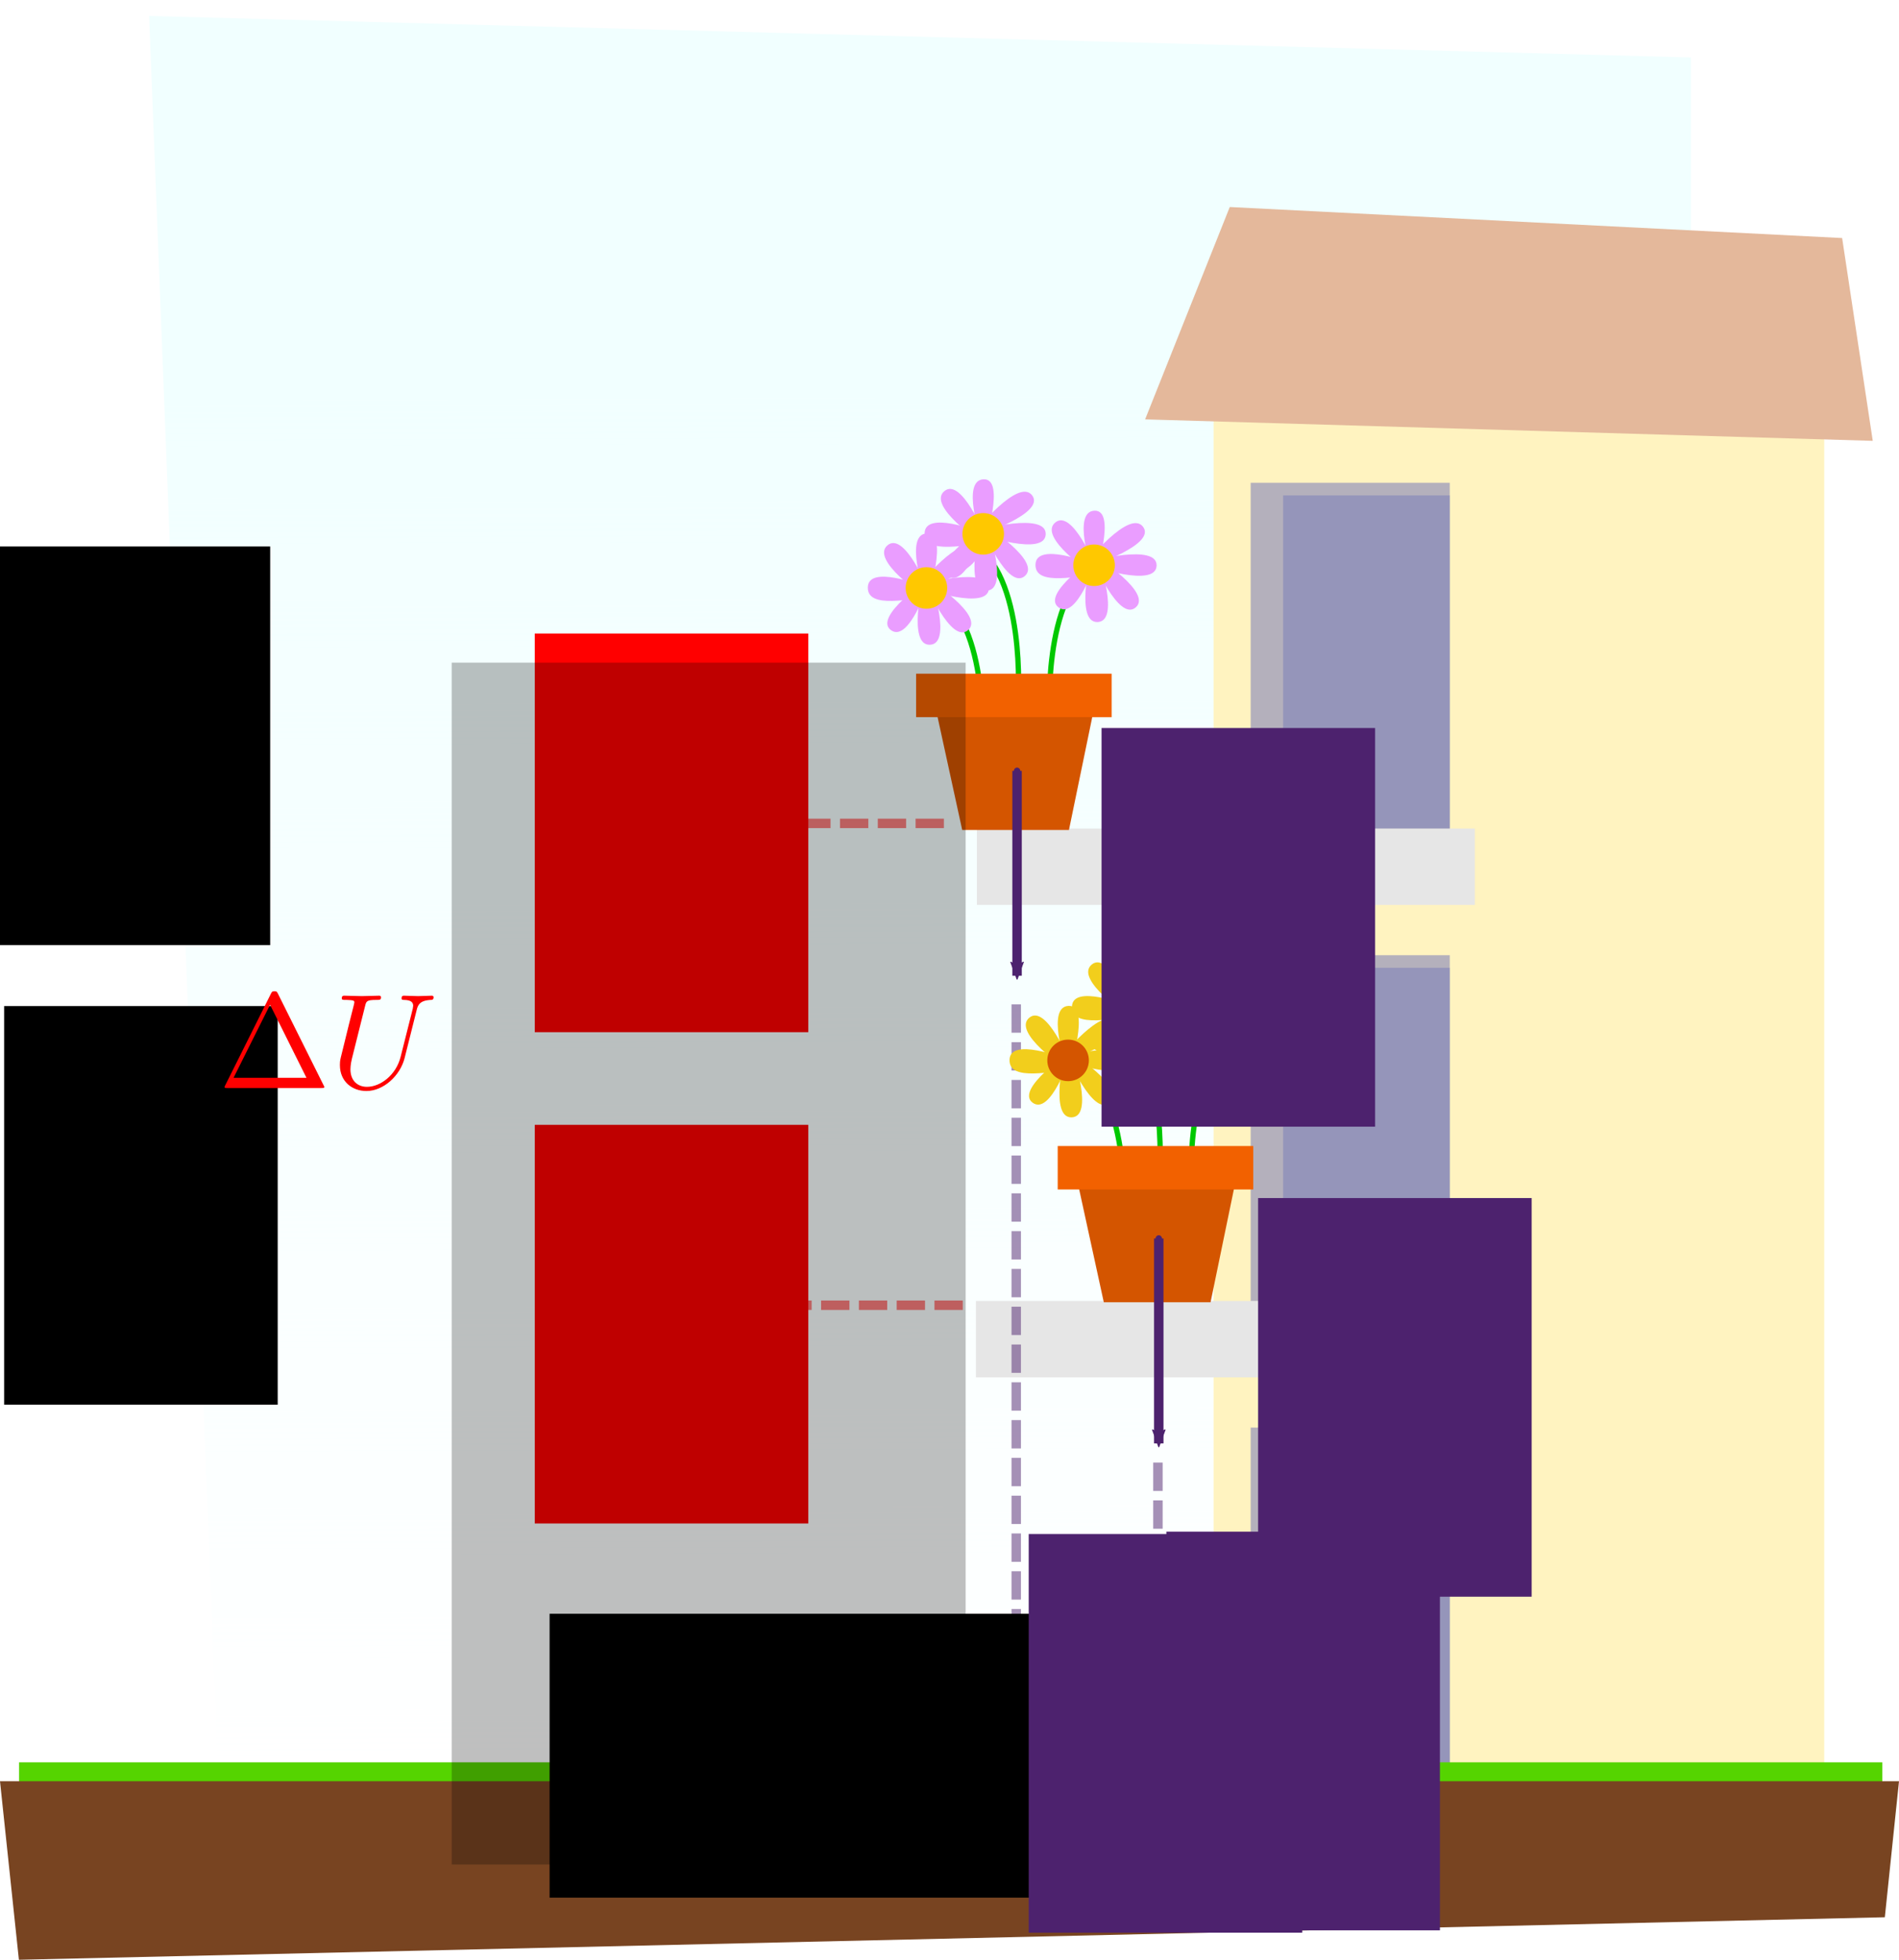 <?xml version="1.0" encoding="UTF-8" standalone="no"?>
<!-- Created with Inkscape (http://www.inkscape.org/) -->

<svg
   xmlns:dc="http://purl.org/dc/elements/1.1/"
   xmlns:cc="http://creativecommons.org/ns#"
   xmlns:rdf="http://www.w3.org/1999/02/22-rdf-syntax-ns#"
   xmlns:svg="http://www.w3.org/2000/svg"
   xmlns="http://www.w3.org/2000/svg"
   xmlns:xlink="http://www.w3.org/1999/xlink"
   xmlns:sodipodi="http://sodipodi.sourceforge.net/DTD/sodipodi-0.dtd"
   xmlns:inkscape="http://www.inkscape.org/namespaces/inkscape"
   inkscape:export-ydpi="114.61526"
   inkscape:export-xdpi="114.61526"
   inkscape:export-filename="/home/nicola/Documents/repos/diario-in-codice-website/assets/images/appendice_A/condominio_04.png"
   sodipodi:docname="condominio.svg"
   inkscape:version="0.48.5 r10040"
   version="1.1"
   id="svg6173"
   height="829.712"
   width="804.081">
  <sodipodi:namedview
     id="base"
     pagecolor="#ffffff"
     bordercolor="#666666"
     borderopacity="1.0"
     inkscape:pageopacity="0.0"
     inkscape:pageshadow="2"
     inkscape:zoom="0.49497475"
     inkscape:cx="433.67791"
     inkscape:cy="325.33452"
     inkscape:document-units="px"
     inkscape:current-layer="layer16"
     showgrid="false"
     inkscape:window-width="1440"
     inkscape:window-height="834"
     inkscape:window-x="0"
     inkscape:window-y="27"
     inkscape:window-maximized="1"
     fit-margin-top="0"
     fit-margin-left="0"
     fit-margin-right="0"
     fit-margin-bottom="0"
     showguides="true"
     inkscape:guide-bbox="true" />
  <defs
     id="defs6175">
    <marker
       inkscape:stockid="DotS"
       orient="auto"
       refY="0"
       refX="0"
       id="DotS"
       style="overflow:visible">
      <path
         inkscape:connector-curvature="0"
         id="path4420"
         d="m -2.5,-1 c 0,2.76 -2.24,5 -5,5 -2.76,0 -5,-2.24 -5,-5 0,-2.76 2.24,-5 5,-5 2.76,0 5,2.24 5,5 z"
         style="fill-rule:evenodd;stroke:#000000;stroke-width:1pt"
         transform="matrix(0.2,0,0,0.2,1.48,0.2)" />
    </marker>
    <marker
       inkscape:stockid="DotM"
       orient="auto"
       refY="0"
       refX="0"
       id="DotM"
       style="overflow:visible">
      <path
         inkscape:connector-curvature="0"
         id="path4417"
         d="m -2.5,-1 c 0,2.76 -2.24,5 -5,5 -2.76,0 -5,-2.24 -5,-5 0,-2.76 2.24,-5 5,-5 2.76,0 5,2.24 5,5 z"
         style="fill-rule:evenodd;stroke:#000000;stroke-width:1pt"
         transform="matrix(0.4,0,0,0.4,2.96,0.4)" />
    </marker>
    <marker
       inkscape:stockid="Arrow2Mend"
       orient="auto"
       refY="0"
       refX="0"
       id="Arrow2Mend"
       style="overflow:visible">
      <path
         inkscape:connector-curvature="0"
         id="path4380"
         style="fill-rule:evenodd;stroke-width:0.625;stroke-linejoin:round"
         d="M 8.719,4.034 -2.207,0.016 8.719,-4.002 c -1.745,2.372 -1.735,5.617 -6e-7,8.035 z"
         transform="scale(-0.6,-0.6)" />
    </marker>
    <linearGradient
       inkscape:collect="always"
       id="linearGradient6848">
      <stop
         style="stop-color:#e2ffff;stop-opacity:1;"
         offset="0"
         id="stop6850" />
      <stop
         style="stop-color:#e2ffff;stop-opacity:0;"
         offset="1"
         id="stop6852" />
    </linearGradient>
    <linearGradient
       inkscape:collect="always"
       xlink:href="#linearGradient6848"
       id="linearGradient6854"
       x1="283.571"
       y1="166.648"
       x2="286.429"
       y2="872.362"
       gradientUnits="userSpaceOnUse"
       gradientTransform="matrix(1,0,0,0.879,0,1.068)" />
    <marker
       inkscape:stockid="DotSJ"
       orient="auto"
       refY="0"
       refX="0"
       id="DotSJ"
       style="overflow:visible">
      <path
         inkscape:connector-curvature="0"
         id="path8484"
         d="m -2.5,-1 c 0,2.76 -2.24,5 -5,5 -2.76,0 -5,-2.24 -5,-5 0,-2.76 2.24,-5 5,-5 2.76,0 5,2.24 5,5 z"
         style="fill:#4d226e;fill-rule:evenodd;stroke:#4d226e;stroke-width:1pt"
         transform="matrix(0.2,0,0,0.2,1.48,0.2)" />
    </marker>
    <marker
       inkscape:stockid="Arrow2Mend7"
       orient="auto"
       refY="0"
       refX="0"
       id="Arrow2Mend7"
       style="overflow:visible">
      <path
         inkscape:connector-curvature="0"
         id="path8487"
         style="fill:#4d226e;fill-rule:evenodd;stroke:#4d226e;stroke-width:0.625;stroke-linejoin:round"
         d="M 8.719,4.034 -2.207,0.016 8.719,-4.002 c -1.745,2.372 -1.735,5.617 -6e-7,8.035 z"
         transform="scale(-0.6,-0.6)" />
    </marker>
  </defs>
  <g
     inkscape:groupmode="layer"
     id="layer12"
     inkscape:label="sky"
     style="display:inline"
     transform="translate(42.426,-2.038)">
    <path
       style="fill:url(#linearGradient6854);fill-opacity:1;fill-rule:nonzero;stroke:none"
       d="m 20.714,8.791 652.857,17.57 0,756.782 -622.553,0 z"
       id="rect6827"
       inkscape:connector-curvature="0"
       sodipodi:nodetypes="ccccc" />
  </g>
  <g
     inkscape:label="condominio"
     inkscape:groupmode="layer"
     id="layer1"
     style="display:inline"
     transform="translate(42.426,-2.038)">
    <rect
       style="fill:#ffe680;fill-opacity:1;fill-rule:nonzero;stroke:none"
       id="rect6181"
       width="258.571"
       height="620.435"
       x="471.429"
       y="172.362" />
  </g>
  <g
     inkscape:groupmode="layer"
     id="layer9"
     inkscape:label="finestra"
     style="display:inline"
     transform="translate(42.426,-2.038)">
    <g
       id="g8410">
      <g
         transform="matrix(0.837,0,0,0.83,97.932,9.43)"
         id="g6696"
         style="display:inline">
        <path
           style="fill:#000572;fill-opacity:0.588;fill-rule:nonzero;stroke:none"
           d="m 465,237.362 100.714,0 0,176.512 -100.714,0 z"
           id="rect6693"
           inkscape:connector-curvature="0" />
        <rect
           style="fill:#000572;fill-opacity:0.588;fill-rule:nonzero;stroke:none"
           id="rect6183"
           width="84.286"
           height="170"
           x="481.429"
           y="243.791" />
      </g>
      <rect
         y="352.83"
         x="371.216"
         height="32.325"
         width="210.828"
         id="rect6700"
         style="fill:#cccccc;fill-opacity:1;fill-rule:nonzero;stroke:none;display:inline" />
    </g>
  </g>
  <g
     style="display:inline"
     inkscape:label="finestra copy"
     id="g7450"
     inkscape:groupmode="layer"
     transform="translate(42.426,-2.038)">
    <g
       id="g8420">
      <g
         style="display:inline"
         id="g7454"
         transform="matrix(0.837,0,0,0.83,97.932,209.43)">
        <path
           inkscape:connector-curvature="0"
           id="path7456"
           d="m 465,237.362 100.714,0 0,176.512 -100.714,0 z"
           style="fill:#000572;fill-opacity:0.588;fill-rule:nonzero;stroke:none" />
        <rect
           y="243.791"
           x="481.429"
           height="170"
           width="84.286"
           id="rect7458"
           style="fill:#000572;fill-opacity:0.588;fill-rule:nonzero;stroke:none" />
      </g>
      <rect
         style="fill:#cccccc;fill-opacity:1;fill-rule:nonzero;stroke:none;display:inline"
         id="rect7460"
         width="211.255"
         height="32.325"
         x="370.788"
         y="552.83" />
    </g>
  </g>
  <g
     inkscape:groupmode="layer"
     id="g7462"
     inkscape:label="finestra copy copy"
     style="display:inline"
     transform="translate(42.426,-2.038)">
    <g
       style="display:inline"
       id="g7466"
       transform="matrix(0.837,0,0,0.83,97.932,409.43)">
      <path
         inkscape:connector-curvature="0"
         id="path7468"
         d="m 465,237.362 100.714,0 0,176.512 -100.714,0 z"
         style="fill:#000572;fill-opacity:0.588;fill-rule:nonzero;stroke:none" />
      <rect
         y="243.791"
         x="481.429"
         height="170"
         width="84.286"
         id="rect7470"
         style="fill:#000572;fill-opacity:0.588;fill-rule:nonzero;stroke:none" />
    </g>
  </g>
  <g
     inkscape:groupmode="layer"
     id="layer11"
     inkscape:label="tetto"
     style="display:inline"
     transform="translate(42.426,-2.038)">
    <path
       style="fill:#c87137;fill-opacity:1;stroke:none"
       d="m 478.285,89.687 -35.844,89.904 308.102,9.091 -12.965,-85.863 z"
       id="path6825"
       inkscape:connector-curvature="0" />
  </g>
  <g
     transform="translate(0,6.753)"
     inkscape:groupmode="layer"
     id="layer16"
     inkscape:label="opacizzatore"
     style="opacity:0.5;display:inline">
    <rect
       style="fill:#ffffff;fill-opacity:1;fill-rule:nonzero;stroke:none;display:inline"
       id="rect8428"
       width="749.398"
       height="799.505"
       x="48.411"
       y="-4.538" />
  </g>
  <g
     transform="translate(0,6.753)"
     style="opacity:0.5;display:inline"
     inkscape:label="lines_3"
     id="layer17"
     inkscape:groupmode="layer">
    <path
       sodipodi:nodetypes="cc"
       inkscape:connector-curvature="0"
       id="path8768"
       d="m 430.296,418.474 0,346.751"
       style="fill:#000000;stroke:#4d226e;stroke-width:4;stroke-linecap:butt;stroke-linejoin:miter;stroke-miterlimit:4;stroke-opacity:1;stroke-dasharray:12, 4;stroke-dashoffset:0;marker-start:none;marker-end:none;display:inline" />
    <path
       style="fill:#000000;stroke:#4d226e;stroke-width:4;stroke-linecap:butt;stroke-linejoin:miter;stroke-miterlimit:4;stroke-opacity:1;stroke-dasharray:12, 4;stroke-dashoffset:0;marker-start:none;marker-end:none;display:inline"
       d="m 490.296,612.474 0,152.751"
       id="path9168"
       inkscape:connector-curvature="0"
       sodipodi:nodetypes="cc" />
    <path
       style="fill:#000000;stroke:#ff0000;stroke-width:4;stroke-linecap:butt;stroke-linejoin:miter;stroke-miterlimit:4;stroke-opacity:1;stroke-dasharray:12, 4;stroke-dashoffset:0;marker-start:none;marker-end:none;display:inline"
       d="m 399.672,341.85 -138.751,0"
       id="path9170"
       inkscape:connector-curvature="0"
       sodipodi:nodetypes="cc" />
    <path
       sodipodi:nodetypes="cc"
       inkscape:connector-curvature="0"
       id="path9172"
       d="m 407.672,545.85 -146.751,0"
       style="fill:#ff0000;fill-opacity:1;stroke:#ff0000;stroke-width:4;stroke-linecap:butt;stroke-linejoin:miter;stroke-miterlimit:4;stroke-opacity:1;stroke-dasharray:12, 4;stroke-dashoffset:0;marker-start:none;marker-end:none;display:inline" />
  </g>
  <g
     inkscape:groupmode="layer"
     id="g11762"
     inkscape:label="lines_2"
     style="opacity:0.5;display:none"
     transform="translate(0,6.753)">
    <path
       style="fill:#000000;stroke:#4d226e;stroke-width:4;stroke-linecap:butt;stroke-linejoin:miter;stroke-miterlimit:4;stroke-opacity:1;stroke-dasharray:12, 4;stroke-dashoffset:0;marker-start:none;marker-end:none;display:inline"
       d="m 430.296,418.474 0,346.751"
       id="path11764"
       inkscape:connector-curvature="0"
       sodipodi:nodetypes="cc" />
    <path
       sodipodi:nodetypes="cc"
       inkscape:connector-curvature="0"
       id="path11766"
       d="m 490.296,612.474 0,152.751"
       style="fill:#000000;stroke:#4d226e;stroke-width:4;stroke-linecap:butt;stroke-linejoin:miter;stroke-miterlimit:4;stroke-opacity:1;stroke-dasharray:12, 4;stroke-dashoffset:0;marker-start:none;marker-end:none;display:inline" />
  </g>
  <g
     inkscape:groupmode="layer"
     id="layer13"
     inkscape:label="vase A"
     style="display:inline"
     transform="translate(42.426,-2.038)">
    <g
       id="g7404"
       transform="matrix(0.28,0,0,0.28,325.028,204.953)">
      <g
         transform="translate(-126.98,-97.83)"
         inkscape:label="fusti"
         id="layer7">
        <path
           sodipodi:nodetypes="cc"
           inkscape:connector-curvature="0"
           id="path6074"
           d="m 300,506.648 c 0,0 12.857,-192.857 -71.429,-238.571"
           style="fill:none;stroke:#00c800;stroke-width:8;stroke-linecap:butt;stroke-linejoin:miter;stroke-miterlimit:4;stroke-opacity:1;stroke-dasharray:none" />
        <path
           style="fill:none;stroke:#00c800;stroke-width:8;stroke-linecap:butt;stroke-linejoin:miter;stroke-miterlimit:4;stroke-opacity:1;stroke-dasharray:none"
           d="m 354.286,432.362 c 0,0 12.857,-192.857 -71.429,-238.571"
           id="path6076"
           inkscape:connector-curvature="0"
           sodipodi:nodetypes="cc" />
        <path
           sodipodi:nodetypes="cc"
           inkscape:connector-curvature="0"
           id="path6078"
           d="m 402.131,463.791 c 0,0 -12.857,-192.857 71.429,-238.571"
           style="fill:none;stroke:#00c800;stroke-width:8;stroke-linecap:butt;stroke-linejoin:miter;stroke-miterlimit:4;stroke-opacity:1;stroke-dasharray:none" />
      </g>
      <g
         transform="translate(-126.98,-97.83)"
         inkscape:label="flower"
         id="layer8">
        <g
           id="g7234">
          <path
             style="fill:#ea9dff;fill-opacity:1;stroke:none"
             d="m 220.536,247.705 c 0,0 -86.054,57.68 -58.753,78.118 27.301,20.437 56.978,-69.898 56.978,-69.898 z"
             id="path6083"
             inkscape:connector-curvature="0"
             sodipodi:nodetypes="czcc" />
          <path
             sodipodi:nodetypes="czcc"
             inkscape:connector-curvature="0"
             id="path6085"
             d="m 210.09,252.173 c 0,0 -23.208,97.27 10.866,95.861 34.074,-1.409 2.066,-93.761 2.066,-93.761 z"
             style="fill:#ea9dff;fill-opacity:1;stroke:none" />
          <path
             style="fill:#ea9dff;fill-opacity:1;stroke:none"
             d="m 217.445,277.043 c 0,0 32.804,-98.785 -1.269,-97.376 -34.074,1.409 -4.339,88.71 -4.339,88.71 z"
             id="path6095"
             inkscape:connector-curvature="0"
             sodipodi:nodetypes="czcc" />
          <path
             style="fill:#ea9dff;fill-opacity:1;stroke:none"
             d="m 213.648,254.029 c 0,0 39.101,94.186 64.905,71.888 C 304.357,303.62 218.601,249.361 218.601,249.361 z"
             id="path6087"
             inkscape:connector-curvature="0"
             sodipodi:nodetypes="czcc" />
          <path
             sodipodi:nodetypes="czcc"
             inkscape:connector-curvature="0"
             id="path6097"
             d="m 218.453,265.126 c 0,0 -36.07,-89.64 -61.874,-67.343 -25.804,22.297 55.406,76.809 55.406,76.809 z"
             style="fill:#ea9dff;fill-opacity:1;stroke:none" />
          <path
             sodipodi:nodetypes="czcc"
             inkscape:connector-curvature="0"
             id="path6089"
             d="m 212.259,263.372 c 0,0 96.69,33.497 97.877,-0.586 1.186,-34.082 -99.829,-6.78 -99.829,-6.78 z"
             style="fill:#ea9dff;fill-opacity:1;stroke:none" />
          <path
             style="fill:#ea9dff;fill-opacity:1;stroke:none"
             d="m 208.71,258.561 c 0,0 -80.528,-31.729 -81.714,2.353 -1.186,34.082 64.57,16.818 104.628,13.851 z"
             id="path6099"
             inkscape:connector-curvature="0"
             sodipodi:nodetypes="czcc" />
          <path
             style="fill:#ea9dff;fill-opacity:1;stroke:none"
             d="m 211.246,263.309 c 0,0 99.179,-32.437 78.313,-59.412 -20.865,-26.975 -86.204,54.95 -86.204,54.95 z"
             id="path6091"
             inkscape:connector-curvature="0"
             sodipodi:nodetypes="czcc" />
          <path
             sodipodi:type="arc"
             style="fill:#ffc800;fill-opacity:1;stroke:none"
             id="path6081"
             sodipodi:cx="144.28572"
             sodipodi:cy="130.93361"
             sodipodi:rx="31.428572"
             sodipodi:ry="31.428572"
             d="m 175.714,130.934 c 0,17.358 -14.071,31.429 -31.429,31.429 -17.358,0 -31.429,-14.071 -31.429,-31.429 0,-17.358 14.071,-31.429 31.429,-31.429 17.358,0 31.429,14.071 31.429,31.429 z"
             transform="translate(71.332,131.236)" />
        </g>
        <g
           transform="translate(85.863,-81.822)"
           id="g7245">
          <path
             sodipodi:nodetypes="czcc"
             inkscape:connector-curvature="0"
             id="path7247"
             d="m 220.536,247.705 c 0,0 -86.054,57.68 -58.753,78.118 27.301,20.437 56.978,-69.898 56.978,-69.898 z"
             style="fill:#ea9dff;fill-opacity:1;stroke:none" />
          <path
             style="fill:#ea9dff;fill-opacity:1;stroke:none"
             d="m 210.09,252.173 c 0,0 -23.208,97.27 10.866,95.861 34.074,-1.409 2.066,-93.761 2.066,-93.761 z"
             id="path7249"
             inkscape:connector-curvature="0"
             sodipodi:nodetypes="czcc" />
          <path
             sodipodi:nodetypes="czcc"
             inkscape:connector-curvature="0"
             id="path7251"
             d="m 217.445,277.043 c 0,0 32.804,-98.785 -1.269,-97.376 -34.074,1.409 -4.339,88.71 -4.339,88.71 z"
             style="fill:#ea9dff;fill-opacity:1;stroke:none" />
          <path
             sodipodi:nodetypes="czcc"
             inkscape:connector-curvature="0"
             id="path7253"
             d="m 213.648,254.029 c 0,0 39.101,94.186 64.905,71.888 C 304.357,303.62 218.601,249.361 218.601,249.361 z"
             style="fill:#ea9dff;fill-opacity:1;stroke:none" />
          <path
             style="fill:#ea9dff;fill-opacity:1;stroke:none"
             d="m 218.453,265.126 c 0,0 -36.07,-89.64 -61.874,-67.343 -25.804,22.297 55.406,76.809 55.406,76.809 z"
             id="path7255"
             inkscape:connector-curvature="0"
             sodipodi:nodetypes="czcc" />
          <path
             style="fill:#ea9dff;fill-opacity:1;stroke:none"
             d="m 212.259,263.372 c 0,0 96.69,33.497 97.877,-0.586 1.186,-34.082 -99.829,-6.78 -99.829,-6.78 z"
             id="path7257"
             inkscape:connector-curvature="0"
             sodipodi:nodetypes="czcc" />
          <path
             sodipodi:nodetypes="czcc"
             inkscape:connector-curvature="0"
             id="path7259"
             d="m 208.71,258.561 c 0,0 -80.528,-31.729 -81.714,2.353 -1.186,34.082 64.57,16.818 104.628,13.851 z"
             style="fill:#ea9dff;fill-opacity:1;stroke:none" />
          <path
             sodipodi:nodetypes="czcc"
             inkscape:connector-curvature="0"
             id="path7261"
             d="m 211.246,263.309 c 0,0 99.179,-32.437 78.313,-59.412 -20.865,-26.975 -86.204,54.95 -86.204,54.95 z"
             style="fill:#ea9dff;fill-opacity:1;stroke:none" />
          <path
             transform="translate(71.332,131.236)"
             d="m 175.714,130.934 c 0,17.358 -14.071,31.429 -31.429,31.429 -17.358,0 -31.429,-14.071 -31.429,-31.429 0,-17.358 14.071,-31.429 31.429,-31.429 17.358,0 31.429,14.071 31.429,31.429 z"
             sodipodi:ry="31.428572"
             sodipodi:rx="31.428572"
             sodipodi:cy="130.93361"
             sodipodi:cx="144.28572"
             id="path7263"
             style="fill:#ffc800;fill-opacity:1;stroke:none"
             sodipodi:type="arc" />
        </g>
        <g
           transform="translate(253.548,-34.345)"
           id="g7265">
          <path
             style="fill:#ea9dff;fill-opacity:1;stroke:none"
             d="m 220.536,247.705 c 0,0 -86.054,57.68 -58.753,78.118 27.301,20.437 56.978,-69.898 56.978,-69.898 z"
             id="path7267"
             inkscape:connector-curvature="0"
             sodipodi:nodetypes="czcc" />
          <path
             sodipodi:nodetypes="czcc"
             inkscape:connector-curvature="0"
             id="path7269"
             d="m 210.09,252.173 c 0,0 -23.208,97.27 10.866,95.861 34.074,-1.409 2.066,-93.761 2.066,-93.761 z"
             style="fill:#ea9dff;fill-opacity:1;stroke:none" />
          <path
             style="fill:#ea9dff;fill-opacity:1;stroke:none"
             d="m 217.445,277.043 c 0,0 32.804,-98.785 -1.269,-97.376 -34.074,1.409 -4.339,88.71 -4.339,88.71 z"
             id="path7271"
             inkscape:connector-curvature="0"
             sodipodi:nodetypes="czcc" />
          <path
             style="fill:#ea9dff;fill-opacity:1;stroke:none"
             d="m 213.648,254.029 c 0,0 39.101,94.186 64.905,71.888 C 304.357,303.62 218.601,249.361 218.601,249.361 z"
             id="path7273"
             inkscape:connector-curvature="0"
             sodipodi:nodetypes="czcc" />
          <path
             sodipodi:nodetypes="czcc"
             inkscape:connector-curvature="0"
             id="path7275"
             d="m 218.453,265.126 c 0,0 -36.07,-89.64 -61.874,-67.343 -25.804,22.297 55.406,76.809 55.406,76.809 z"
             style="fill:#ea9dff;fill-opacity:1;stroke:none" />
          <path
             sodipodi:nodetypes="czcc"
             inkscape:connector-curvature="0"
             id="path7277"
             d="m 212.259,263.372 c 0,0 96.69,33.497 97.877,-0.586 1.186,-34.082 -99.829,-6.78 -99.829,-6.78 z"
             style="fill:#ea9dff;fill-opacity:1;stroke:none" />
          <path
             style="fill:#ea9dff;fill-opacity:1;stroke:none"
             d="m 208.71,258.561 c 0,0 -80.528,-31.729 -81.714,2.353 -1.186,34.082 64.57,16.818 104.628,13.851 z"
             id="path7279"
             inkscape:connector-curvature="0"
             sodipodi:nodetypes="czcc" />
          <path
             style="fill:#ea9dff;fill-opacity:1;stroke:none"
             d="m 211.246,263.309 c 0,0 99.179,-32.437 78.313,-59.412 -20.865,-26.975 -86.204,54.95 -86.204,54.95 z"
             id="path7281"
             inkscape:connector-curvature="0"
             sodipodi:nodetypes="czcc" />
          <path
             sodipodi:type="arc"
             style="fill:#ffc800;fill-opacity:1;stroke:none"
             id="path7283"
             sodipodi:cx="144.28572"
             sodipodi:cy="130.93361"
             sodipodi:rx="31.428572"
             sodipodi:ry="31.428572"
             d="m 175.714,130.934 c 0,17.358 -14.071,31.429 -31.429,31.429 -17.358,0 -31.429,-14.071 -31.429,-31.429 0,-17.358 14.071,-31.429 31.429,-31.429 17.358,0 31.429,14.071 31.429,31.429 z"
             transform="translate(71.332,131.236)" />
        </g>
      </g>
      <g
         transform="translate(-126.98,-97.83)"
         id="layer1-5"
         inkscape:label="vaso">
        <path
           sodipodi:nodetypes="ccccc"
           inkscape:connector-curvature="0"
           id="path5560"
           d="m 269.714,628.076 161.429,0 47.066,-227.903 -258.209,0 z"
           style="fill:#d45500;stroke:none" />
        <path
           sodipodi:nodetypes="ccccc"
           inkscape:connector-curvature="0"
           id="rect5562"
           d="m 200,391.791 295.714,0 0,65.714 -295.714,0 z"
           style="fill:#f26100;fill-opacity:1;fill-rule:nonzero;stroke:none" />
      </g>
    </g>
  </g>
  <g
     style="display:inline"
     inkscape:label="vase B"
     id="g7480"
     inkscape:groupmode="layer"
     transform="translate(42.426,-2.038)">
    <g
       id="g7688"
       transform="translate(28,0)">
      <g
         id="g7484"
         inkscape:label="fusti"
         transform="matrix(0.28,0,0,0.28,321.431,377.527)">
        <path
           style="fill:none;stroke:#00c800;stroke-width:8;stroke-linecap:butt;stroke-linejoin:miter;stroke-miterlimit:4;stroke-opacity:1;stroke-dasharray:none"
           d="m 300,506.648 c 0,0 12.857,-192.857 -71.429,-238.571"
           id="path7486"
           inkscape:connector-curvature="0"
           sodipodi:nodetypes="cc" />
        <path
           sodipodi:nodetypes="cc"
           inkscape:connector-curvature="0"
           id="path7488"
           d="m 354.286,432.362 c 0,0 12.857,-192.857 -71.429,-238.571"
           style="fill:none;stroke:#00c800;stroke-width:8;stroke-linecap:butt;stroke-linejoin:miter;stroke-miterlimit:4;stroke-opacity:1;stroke-dasharray:none" />
        <path
           style="fill:none;stroke:#00c800;stroke-width:8;stroke-linecap:butt;stroke-linejoin:miter;stroke-miterlimit:4;stroke-opacity:1;stroke-dasharray:none"
           d="m 402.131,463.791 c 0,0 -12.857,-192.857 71.429,-238.571"
           id="path7490"
           inkscape:connector-curvature="0"
           sodipodi:nodetypes="cc" />
      </g>
      <g
         id="g7637">
        <path
           style="fill:#f2ce1c;fill-opacity:1;stroke:none"
           d="m 383.256,446.969 c 0,0 -24.125,16.17 -16.471,21.9 7.654,5.729 15.973,-19.595 15.973,-19.595 z"
           id="path7496"
           inkscape:connector-curvature="0"
           sodipodi:nodetypes="czcc" />
        <path
           sodipodi:nodetypes="czcc"
           inkscape:connector-curvature="0"
           id="path7498"
           d="m 380.328,448.222 c 0,0 -6.506,27.269 3.046,26.874 9.552,-0.395 0.579,-26.285 0.579,-26.285 z"
           style="fill:#f2ce1c;fill-opacity:1;stroke:none" />
        <path
           style="fill:#f2ce1c;fill-opacity:1;stroke:none"
           d="m 382.39,455.194 c 0,0 9.196,-27.694 -0.356,-27.299 -9.552,0.395 -1.216,24.869 -1.216,24.869 z"
           id="path7500"
           inkscape:connector-curvature="0"
           sodipodi:nodetypes="czcc" />
        <path
           style="fill:#f2ce1c;fill-opacity:1;stroke:none"
           d="m 381.325,448.742 c 0,0 10.962,26.404 18.195,20.153 7.234,-6.251 -16.807,-21.462 -16.807,-21.462 z"
           id="path7502"
           inkscape:connector-curvature="0"
           sodipodi:nodetypes="czcc" />
        <path
           sodipodi:nodetypes="czcc"
           inkscape:connector-curvature="0"
           id="path7504"
           d="m 382.672,451.853 c 0,0 -10.112,-25.13 -17.346,-18.879 -7.234,6.251 15.533,21.533 15.533,21.533 z"
           style="fill:#f2ce1c;fill-opacity:1;stroke:none" />
        <path
           sodipodi:nodetypes="czcc"
           inkscape:connector-curvature="0"
           id="path7506"
           d="m 380.936,451.361 c 0,0 27.106,9.391 27.439,-0.164 0.333,-9.555 -27.986,-1.901 -27.986,-1.901 z"
           style="fill:#f2ce1c;fill-opacity:1;stroke:none" />
        <path
           style="fill:#f2ce1c;fill-opacity:1;stroke:none"
           d="m 379.941,450.013 c 0,0 -22.575,-8.895 -22.908,0.66 -0.333,9.555 18.102,4.715 29.331,3.883 z"
           id="path7508"
           inkscape:connector-curvature="0"
           sodipodi:nodetypes="czcc" />
        <path
           style="fill:#f2ce1c;fill-opacity:1;stroke:none"
           d="m 380.652,451.344 c 0,0 27.804,-9.093 21.954,-16.656 -5.849,-7.562 -24.167,15.405 -24.167,15.405 z"
           id="path7510"
           inkscape:connector-curvature="0"
           sodipodi:nodetypes="czcc" />
        <path
           sodipodi:type="arc"
           style="fill:#d45500;fill-opacity:1;stroke:none"
           id="path7512"
           sodipodi:cx="144.28572"
           sodipodi:cy="130.93361"
           sodipodi:rx="31.428572"
           sodipodi:ry="31.428572"
           d="m 175.714,130.934 c 0,17.358 -14.071,31.429 -31.429,31.429 -17.358,0 -31.429,-14.071 -31.429,-31.429 0,-17.358 14.071,-31.429 31.429,-31.429 17.358,0 31.429,14.071 31.429,31.429 z"
           transform="matrix(0.28,0,0,0.28,341.428,414.318)" />
      </g>
      <g
         inkscape:label="vaso"
         id="g7554"
         transform="matrix(0.28,0,0,0.28,321.431,377.527)">
        <path
           style="fill:#d45500;stroke:none"
           d="m 269.714,628.076 161.429,0 47.066,-227.903 -258.209,0 z"
           id="path7556"
           inkscape:connector-curvature="0"
           sodipodi:nodetypes="ccccc" />
        <path
           style="fill:#f26100;fill-opacity:1;fill-rule:nonzero;stroke:none"
           d="m 200,391.791 295.714,0 0,65.714 -295.714,0 z"
           id="path7558"
           inkscape:connector-curvature="0"
           sodipodi:nodetypes="ccccc" />
      </g>
      <g
         transform="translate(26.429,-22.5)"
         id="g7648">
        <path
           sodipodi:nodetypes="czcc"
           inkscape:connector-curvature="0"
           id="path7650"
           d="m 383.256,446.969 c 0,0 -24.125,16.17 -16.471,21.9 7.654,5.729 15.973,-19.595 15.973,-19.595 z"
           style="fill:#f2ce1c;fill-opacity:1;stroke:none" />
        <path
           style="fill:#f2ce1c;fill-opacity:1;stroke:none"
           d="m 380.328,448.222 c 0,0 -6.506,27.269 3.046,26.874 9.552,-0.395 0.579,-26.285 0.579,-26.285 z"
           id="path7652"
           inkscape:connector-curvature="0"
           sodipodi:nodetypes="czcc" />
        <path
           sodipodi:nodetypes="czcc"
           inkscape:connector-curvature="0"
           id="path7654"
           d="m 382.39,455.194 c 0,0 9.196,-27.694 -0.356,-27.299 -9.552,0.395 -1.216,24.869 -1.216,24.869 z"
           style="fill:#f2ce1c;fill-opacity:1;stroke:none" />
        <path
           sodipodi:nodetypes="czcc"
           inkscape:connector-curvature="0"
           id="path7656"
           d="m 381.325,448.742 c 0,0 10.962,26.404 18.195,20.153 7.234,-6.251 -16.807,-21.462 -16.807,-21.462 z"
           style="fill:#f2ce1c;fill-opacity:1;stroke:none" />
        <path
           style="fill:#f2ce1c;fill-opacity:1;stroke:none"
           d="m 382.672,451.853 c 0,0 -10.112,-25.13 -17.346,-18.879 -7.234,6.251 15.533,21.533 15.533,21.533 z"
           id="path7658"
           inkscape:connector-curvature="0"
           sodipodi:nodetypes="czcc" />
        <path
           style="fill:#f2ce1c;fill-opacity:1;stroke:none"
           d="m 380.936,451.361 c 0,0 27.106,9.391 27.439,-0.164 0.333,-9.555 -27.986,-1.901 -27.986,-1.901 z"
           id="path7660"
           inkscape:connector-curvature="0"
           sodipodi:nodetypes="czcc" />
        <path
           sodipodi:nodetypes="czcc"
           inkscape:connector-curvature="0"
           id="path7662"
           d="m 379.941,450.013 c 0,0 -22.575,-8.895 -22.908,0.66 -0.333,9.555 18.102,4.715 29.331,3.883 z"
           style="fill:#f2ce1c;fill-opacity:1;stroke:none" />
        <path
           sodipodi:nodetypes="czcc"
           inkscape:connector-curvature="0"
           id="path7664"
           d="m 380.652,451.344 c 0,0 27.804,-9.093 21.954,-16.656 -5.849,-7.562 -24.167,15.405 -24.167,15.405 z"
           style="fill:#f2ce1c;fill-opacity:1;stroke:none" />
        <path
           transform="matrix(0.28,0,0,0.28,341.428,414.318)"
           d="m 175.714,130.934 c 0,17.358 -14.071,31.429 -31.429,31.429 -17.358,0 -31.429,-14.071 -31.429,-31.429 0,-17.358 14.071,-31.429 31.429,-31.429 17.358,0 31.429,14.071 31.429,31.429 z"
           sodipodi:ry="31.428572"
           sodipodi:rx="31.428572"
           sodipodi:cy="130.93361"
           sodipodi:cx="144.28572"
           id="path7666"
           style="fill:#d45500;fill-opacity:1;stroke:none"
           sodipodi:type="arc" />
      </g>
      <g
         id="g7668"
         transform="translate(67.857,-9.286)">
        <path
           style="fill:#f2ce1c;fill-opacity:1;stroke:none"
           d="m 383.256,446.969 c 0,0 -24.125,16.17 -16.471,21.9 7.654,5.729 15.973,-19.595 15.973,-19.595 z"
           id="path7670"
           inkscape:connector-curvature="0"
           sodipodi:nodetypes="czcc" />
        <path
           sodipodi:nodetypes="czcc"
           inkscape:connector-curvature="0"
           id="path7672"
           d="m 380.328,448.222 c 0,0 -6.506,27.269 3.046,26.874 9.552,-0.395 0.579,-26.285 0.579,-26.285 z"
           style="fill:#f2ce1c;fill-opacity:1;stroke:none" />
        <path
           style="fill:#f2ce1c;fill-opacity:1;stroke:none"
           d="m 382.39,455.194 c 0,0 9.196,-27.694 -0.356,-27.299 -9.552,0.395 -1.216,24.869 -1.216,24.869 z"
           id="path7674"
           inkscape:connector-curvature="0"
           sodipodi:nodetypes="czcc" />
        <path
           style="fill:#f2ce1c;fill-opacity:1;stroke:none"
           d="m 381.325,448.742 c 0,0 10.962,26.404 18.195,20.153 7.234,-6.251 -16.807,-21.462 -16.807,-21.462 z"
           id="path7676"
           inkscape:connector-curvature="0"
           sodipodi:nodetypes="czcc" />
        <path
           sodipodi:nodetypes="czcc"
           inkscape:connector-curvature="0"
           id="path7678"
           d="m 382.672,451.853 c 0,0 -10.112,-25.13 -17.346,-18.879 -7.234,6.251 15.533,21.533 15.533,21.533 z"
           style="fill:#f2ce1c;fill-opacity:1;stroke:none" />
        <path
           sodipodi:nodetypes="czcc"
           inkscape:connector-curvature="0"
           id="path7680"
           d="m 380.936,451.361 c 0,0 27.106,9.391 27.439,-0.164 0.333,-9.555 -27.986,-1.901 -27.986,-1.901 z"
           style="fill:#f2ce1c;fill-opacity:1;stroke:none" />
        <path
           style="fill:#f2ce1c;fill-opacity:1;stroke:none"
           d="m 379.941,450.013 c 0,0 -22.575,-8.895 -22.908,0.66 -0.333,9.555 18.102,4.715 29.331,3.883 z"
           id="path7682"
           inkscape:connector-curvature="0"
           sodipodi:nodetypes="czcc" />
        <path
           style="fill:#f2ce1c;fill-opacity:1;stroke:none"
           d="m 380.652,451.344 c 0,0 27.804,-9.093 21.954,-16.656 -5.849,-7.562 -24.167,15.405 -24.167,15.405 z"
           id="path7684"
           inkscape:connector-curvature="0"
           sodipodi:nodetypes="czcc" />
        <path
           sodipodi:type="arc"
           style="fill:#d45500;fill-opacity:1;stroke:none"
           id="path7686"
           sodipodi:cx="144.28572"
           sodipodi:cy="130.93361"
           sodipodi:rx="31.428572"
           sodipodi:ry="31.428572"
           d="m 175.714,130.934 c 0,17.358 -14.071,31.429 -31.429,31.429 -17.358,0 -31.429,-14.071 -31.429,-31.429 0,-17.358 14.071,-31.429 31.429,-31.429 17.358,0 31.429,14.071 31.429,31.429 z"
           transform="matrix(0.28,0,0,0.28,341.428,414.318)" />
      </g>
    </g>
  </g>
  <g
     inkscape:groupmode="layer"
     id="layer10"
     inkscape:label="suolo"
     style="display:inline"
     transform="translate(42.426,-2.038)">
    <path
       inkscape:connector-curvature="0"
       id="rect6793"
       d="m -34.345,748.151 788.929,0 0,26.264 -788.929,0 z"
       style="fill:#55d400;fill-opacity:1;fill-rule:nonzero;stroke:none" />
    <path
       sodipodi:nodetypes="ccccc"
       inkscape:connector-curvature="0"
       id="rect6791"
       d="m -42.426,756.151 804.081,0 -6,57.599 -790.081,18 z"
       style="fill:#784421;fill-opacity:1;fill-rule:nonzero;stroke:none" />
  </g>
  <g
     inkscape:groupmode="layer"
     id="layer14"
     inkscape:label="texts_4"
     transform="translate(42.426,-2.038)"
     style="display:inline">
    <flowRoot
       xml:space="preserve"
       id="flowRoot5520"
       style="font-size:72px;font-style:normal;font-weight:normal;line-height:125%;letter-spacing:0px;word-spacing:0px;fill:#000000;fill-opacity:1;stroke:none;display:inline;font-family:'Tom\'s New Roman';-inkscape-font-specification:'Tom\'s New Roman'"
       transform="translate(-285.434,-344.07)"><flowRegion
         id="flowRegion5522"><rect
           id="rect5524"
           width="115.826"
           height="168.775"
           x="241.58"
           y="577.475" /></flowRegion><flowPara
         id="flowPara5526"
         style="font-size:120px">A</flowPara></flowRoot>    <flowRoot
       transform="translate(-282.25,-149.498)"
       style="font-size:72px;font-style:normal;font-weight:normal;line-height:125%;letter-spacing:0px;word-spacing:0px;fill:#000000;fill-opacity:1;stroke:none;display:inline;font-family:'Tom\'s New Roman';-inkscape-font-specification:'Tom\'s New Roman'"
       id="flowRoot5528"
       xml:space="preserve"><flowRegion
         id="flowRegion5530"><rect
           y="577.475"
           x="241.58"
           height="168.775"
           width="115.826"
           id="rect5532" /></flowRegion><flowPara
         style="font-size:120px"
         id="flowPara5534">B</flowPara></flowRoot>    <flowRoot
       transform="translate(182.423,-267.212)"
       style="font-size:72px;font-style:normal;font-weight:normal;line-height:125%;letter-spacing:0px;word-spacing:0px;fill:#4d226e;fill-opacity:1;stroke:none;display:inline;font-family:'Tom\'s New Roman';-inkscape-font-specification:'Tom\'s New Roman'"
       id="flowRoot8449"
       xml:space="preserve"><flowRegion
         id="flowRegion8451"><rect
           style="fill:#4d226e;fill-opacity:1"
           y="577.475"
           x="241.58"
           height="168.775"
           width="115.826"
           id="rect8453" /></flowRegion><flowPara
         style="font-size:56px;fill:#4d226e;fill-opacity:1"
         id="flowPara8455">P<flowSpan
   style="font-size:65.001%;baseline-shift:sub;fill:#4d226e;fill-opacity:1"
   id="flowSpan8457">a</flowSpan></flowPara></flowRoot>    <flowRoot
       xml:space="preserve"
       id="flowRoot8459"
       style="font-size:72px;font-style:normal;font-weight:normal;line-height:125%;letter-spacing:0px;word-spacing:0px;fill:#4d226e;fill-opacity:1;stroke:none;display:inline;font-family:'Tom\'s New Roman';-inkscape-font-specification:'Tom\'s New Roman'"
       transform="translate(248.708,-68.212)"><flowRegion
         id="flowRegion8461"><rect
           style="fill:#4d226e;fill-opacity:1"
           id="rect8463"
           width="115.826"
           height="168.775"
           x="241.58"
           y="577.475" /></flowRegion><flowPara
         id="flowPara8465"
         style="font-size:56px;fill:#4d226e;fill-opacity:1">P<flowSpan
   id="flowSpan9196"
   style="font-size:65.001%;baseline-shift:sub">b</flowSpan></flowPara></flowRoot>    <flowRoot
       xml:space="preserve"
       id="flowRoot9174"
       style="font-size:72px;font-style:normal;font-weight:normal;line-height:125%;letter-spacing:0px;word-spacing:0px;fill:#ff0000;fill-opacity:1;stroke:none;display:inline;font-family:'Tom\'s New Roman';-inkscape-font-specification:'Tom\'s New Roman'"
       transform="translate(-57.577,-307.212)"><flowRegion
         id="flowRegion9176"><rect
           id="rect9178"
           width="115.826"
           height="168.775"
           x="241.58"
           y="577.475"
           style="fill:#ff0000;fill-opacity:1" /></flowRegion><flowPara
         id="flowPara9180"
         style="font-size:56px;fill:#ff0000;fill-opacity:1">U<flowSpan
   id="flowSpan9194"
   style="font-size:65.001%;baseline-shift:sub;fill:#ff0000;fill-opacity:1">a</flowSpan></flowPara></flowRoot>    <flowRoot
       transform="translate(-57.577,-99.212)"
       style="font-size:72px;font-style:normal;font-weight:normal;line-height:125%;letter-spacing:0px;word-spacing:0px;fill:#ff0000;fill-opacity:1;stroke:none;display:inline;font-family:'Tom\'s New Roman';-inkscape-font-specification:'Tom\'s New Roman'"
       id="flowRoot9184"
       xml:space="preserve"><flowRegion
         id="flowRegion9186"><rect
           style="fill:#ff0000;fill-opacity:1"
           y="577.475"
           x="241.58"
           height="168.775"
           width="115.826"
           id="rect9188" /></flowRegion><flowPara
         style="font-size:56px;fill:#ff0000;fill-opacity:1"
         id="flowPara9190">U<flowSpan
   style="font-size:65.001%;baseline-shift:sub;fill:#ff0000;fill-opacity:1"
   id="flowSpan9192">b</flowSpan></flowPara></flowRoot>    <flowRoot
       style="font-size:72px;font-style:normal;font-weight:normal;line-height:125%;letter-spacing:0px;word-spacing:0px;opacity:0.25;fill:#000000;fill-opacity:1;stroke:none;display:inline;font-family:'Tom\'s New Roman';-inkscape-font-specification:'Tom\'s New Roman'"
       id="flowRoot10956"
       xml:space="preserve"
       transform="matrix(1.731,0,0,3.152,-110.814,94.375)"><flowRegion
         id="flowRegion10958"><rect
           style="fill:#000000;fill-opacity:1"
           y="59.712"
           x="150"
           height="161.429"
           width="125.714"
           id="rect10960" /></flowRegion><flowPara
         id="flowPara10962">{</flowPara></flowRoot>    <g
       id="g11053"
       transform="translate(-272.418,307.13)"
       style="fill:#ff0000;fill-opacity:1;display:inline">
      <g
         word-spacing="normal"
         letter-spacing="normal"
         font-size-adjust="none"
         font-stretch="normal"
         font-weight="normal"
         font-variant="normal"
         font-style="normal"
         stroke-miterlimit="10.433"
         xml:space="preserve"
         transform="matrix(1.149,0,0,-1.149,-201.02,622.284)"
         id="content"
         style="font-style:normal;font-variant:normal;font-weight:normal;font-stretch:normal;letter-spacing:normal;word-spacing:normal;text-anchor:start;fill:#ff0000;fill-opacity:1;stroke:#000000;stroke-linecap:butt;stroke-linejoin:miter;stroke-miterlimit:10.433;stroke-opacity:1;stroke-dasharray:none;stroke-dashoffset:0"><path
           id="path11056"
           d="m 477.54,440.98 -0.04,0.06 -0.03,0.06 -0.03,0.05 -0.02,0.05 -0.03,0.05 -0.03,0.05 -0.03,0.05 -0.02,0.04 -0.03,0.04 -0.03,0.04 -0.02,0.04 -0.03,0.03 -0.03,0.04 -0.03,0.03 -0.03,0.03 -0.03,0.03 -0.03,0.02 -0.04,0.03 -0.04,0.02 -0.03,0.02 -0.05,0.02 -0.04,0.01 -0.05,0.02 -0.04,0.01 -0.06,0.01 -0.05,0.01 -0.06,0.01 -0.06,0.01 -0.07,0 -0.07,0.01 -0.07,0 -0.04,0 -0.04,0 c -0.85,0 -0.94,-0.25 -1.28,-0.89 l -0.32,-4.09 13.41,-26.91 h -26.86 l 13.45,26.91 0.32,4.09 -16.85,-33.78 c -0.25,-0.45 -0.25,-0.55 -0.25,-0.59 0,-0.41 0.3,-0.41 1.1,-0.41 h 34.58 c 0.79,0 1.09,0 1.09,0.41 0,0.04 0,0.14 -0.25,0.59 z"
           inkscape:connector-curvature="0"
           style="fill:#ff0000;fill-opacity:1;stroke-width:0" /><path
           id="path11058"
           d="m 528.68,435 0.1,0.37 0.05,0.19 0.06,0.18 0.06,0.17 0.07,0.17 0.07,0.17 0.08,0.16 0.08,0.16 0.1,0.16 0.09,0.15 0.11,0.14 0.11,0.14 0.13,0.14 0.13,0.12 0.14,0.13 0.15,0.12 0.17,0.11 0.17,0.11 0.18,0.1 0.2,0.09 0.21,0.09 0.23,0.08 0.23,0.08 0.26,0.07 0.26,0.06 0.28,0.06 0.3,0.04 0.31,0.05 0.33,0.03 0.35,0.03 0.18,0.01 0.18,0 c 0.25,0 0.85,0.05 0.85,1 0,0.05 0,0.55 -0.64,0.55 -1.64,0 -3.39,-0.16 -5.08,-0.16 -1.7,0 -3.55,0.16 -5.19,0.16 -0.29,0 -0.89,0 -0.89,-1 0,-0.55 0.5,-0.55 0.89,-0.55 2.85,-0.04 3.39,-1.09 3.39,-2.18 0,-0.16 -0.11,-0.91 -0.15,-1.05 l -4.49,-17.8 c -1.69,-6.67 -7.42,-11 -12.4,-11 -3.38,0 -6.08,2.19 -6.08,6.47 0,0.11 0,1.7 0.54,3.89 l 4.85,19.38 c 0.44,1.79 0.55,2.29 4.19,2.29 1.28,0 1.68,0 1.68,1 0,0.55 -0.54,0.55 -0.7,0.55 -1.39,0 -4.98,-0.16 -6.37,-0.16 -1.44,0 -4.99,0.16 -6.43,0.16 -0.4,0 -0.95,0 -0.95,-1 0,-0.55 0.45,-0.55 1.41,-0.55 0.09,0 1.04,0 1.89,-0.09 0.89,-0.11 1.34,-0.16 1.34,-0.8 0,-0.31 -0.55,-2.39 -0.84,-3.54 l -1.11,-4.38 c -0.44,-1.95 -2.83,-11.36 -3.03,-12.31 -0.35,-1.39 -0.35,-2.14 -0.35,-2.89 0,-6.08 4.53,-9.56 9.77,-9.56 6.26,0 12.45,5.62 14.09,12.2 z"
           inkscape:connector-curvature="0"
           style="fill:#ff0000;fill-opacity:1;stroke-width:0" /></g>    </g>
    <flowRoot
       transform="translate(-51.292,107.788)"
       style="font-size:72px;font-style:normal;font-weight:normal;line-height:125%;letter-spacing:0px;word-spacing:0px;fill:#000000;fill-opacity:1;stroke:none;display:inline;font-family:'Tom\'s New Roman';-inkscape-font-specification:'Tom\'s New Roman'"
       id="flowRoot11522"
       xml:space="preserve"><flowRegion
         id="flowRegion11524"><rect
           y="577.475"
           x="241.58"
           height="120.204"
           width="272.969"
           id="rect11526"
           style="fill:#000000;fill-opacity:1" /></flowRegion><flowPara
         style="font-size:56px;fill:#000000;fill-opacity:1"
         id="flowPara11528">rif.</flowPara></flowRoot>    <flowRoot
       transform="translate(209.865,73.038)"
       style="font-size:72px;font-style:normal;font-weight:normal;line-height:125%;letter-spacing:0px;word-spacing:0px;fill:#4d226e;fill-opacity:1;stroke:none;display:inline;font-family:'Tom\'s New Roman';-inkscape-font-specification:'Tom\'s New Roman'"
       id="flowRoot3213-2"
       xml:space="preserve"><flowRegion
         id="flowRegion3215-7"><rect
           y="577.475"
           x="241.58"
           height="168.775"
           width="115.826"
           id="rect3217-0"
           style="fill:#4d226e;fill-opacity:1" /></flowRegion><flowPara
         style="font-size:56px;fill:#4d226e;fill-opacity:1"
         id="flowPara3219-9">h<flowSpan
   style="font-size:65.001%;baseline-shift:sub"
   id="flowSpan3221-36">b</flowSpan></flowPara></flowRoot>    <flowRoot
       xml:space="preserve"
       id="flowRoot3223-0"
       style="font-size:72px;font-style:normal;font-weight:normal;line-height:125%;letter-spacing:0px;word-spacing:0px;fill:#4d226e;fill-opacity:1;stroke:none;display:inline;font-family:'Tom\'s New Roman';-inkscape-font-specification:'Tom\'s New Roman'"
       transform="translate(151.579,74.038)"><flowRegion
         id="flowRegion3225-62"><rect
           id="rect3227-6"
           width="115.826"
           height="168.775"
           x="241.58"
           y="577.475"
           style="fill:#4d226e;fill-opacity:1" /></flowRegion><flowPara
         id="flowPara3229-1"
         style="font-size:56px;fill:#4d226e;fill-opacity:1">h<flowSpan
   id="flowSpan3231-8"
   style="font-size:65.001%;baseline-shift:sub;fill:#4d226e;fill-opacity:1">a</flowSpan></flowPara></flowRoot>  </g>
  <g
     style="display:none"
     transform="translate(42.426,-2.038)"
     inkscape:label="texts_3"
     id="g11532"
     inkscape:groupmode="layer">
    <flowRoot
       transform="translate(-285.434,-344.07)"
       style="font-size:72px;font-style:normal;font-weight:normal;line-height:125%;letter-spacing:0px;word-spacing:0px;fill:#000000;fill-opacity:1;stroke:none;display:inline;font-family:'Tom\'s New Roman';-inkscape-font-specification:'Tom\'s New Roman'"
       id="flowRoot11534"
       xml:space="preserve"><flowRegion
         id="flowRegion11536"><rect
           y="577.475"
           x="241.58"
           height="168.775"
           width="115.826"
           id="rect11538" /></flowRegion><flowPara
         style="font-size:120px"
         id="flowPara11540">A</flowPara></flowRoot>    <flowRoot
       xml:space="preserve"
       id="flowRoot11542"
       style="font-size:72px;font-style:normal;font-weight:normal;line-height:125%;letter-spacing:0px;word-spacing:0px;fill:#000000;fill-opacity:1;stroke:none;display:inline;font-family:'Tom\'s New Roman';-inkscape-font-specification:'Tom\'s New Roman'"
       transform="translate(-282.25,-149.498)"><flowRegion
         id="flowRegion11544"><rect
           id="rect11546"
           width="115.826"
           height="168.775"
           x="241.58"
           y="577.475" /></flowRegion><flowPara
         id="flowPara11548"
         style="font-size:120px">B</flowPara></flowRoot>    <flowRoot
       xml:space="preserve"
       id="flowRoot11550"
       style="font-size:72px;font-style:normal;font-weight:normal;line-height:125%;letter-spacing:0px;word-spacing:0px;fill:#4d226e;fill-opacity:1;stroke:none;display:inline;font-family:'Tom\'s New Roman';-inkscape-font-specification:'Tom\'s New Roman'"
       transform="translate(182.423,-267.212)"><flowRegion
         id="flowRegion11552"><rect
           id="rect11554"
           width="115.826"
           height="168.775"
           x="241.58"
           y="577.475"
           style="fill:#4d226e;fill-opacity:1" /></flowRegion><flowPara
         id="flowPara11556"
         style="font-size:56px;fill:#4d226e;fill-opacity:1">P<flowSpan
   id="flowSpan11558"
   style="font-size:65.001%;baseline-shift:sub;fill:#4d226e;fill-opacity:1">a</flowSpan></flowPara></flowRoot>    <flowRoot
       transform="translate(248.708,-68.212)"
       style="font-size:72px;font-style:normal;font-weight:normal;line-height:125%;letter-spacing:0px;word-spacing:0px;fill:#4d226e;fill-opacity:1;stroke:none;display:inline;font-family:'Tom\'s New Roman';-inkscape-font-specification:'Tom\'s New Roman'"
       id="flowRoot11560"
       xml:space="preserve"><flowRegion
         id="flowRegion11562"><rect
           y="577.475"
           x="241.58"
           height="168.775"
           width="115.826"
           id="rect11564"
           style="fill:#4d226e;fill-opacity:1" /></flowRegion><flowPara
         style="font-size:56px;fill:#4d226e;fill-opacity:1"
         id="flowPara11566">P<flowSpan
   style="font-size:65.001%;baseline-shift:sub"
   id="flowSpan11568">b</flowSpan></flowPara></flowRoot>    <flowRoot
       transform="translate(-57.577,-307.212)"
       style="font-size:72px;font-style:normal;font-weight:normal;line-height:125%;letter-spacing:0px;word-spacing:0px;fill:#ff0000;fill-opacity:1;stroke:none;display:inline;font-family:'Tom\'s New Roman';-inkscape-font-specification:'Tom\'s New Roman'"
       id="flowRoot11570"
       xml:space="preserve"><flowRegion
         id="flowRegion11572"><rect
           style="fill:#ff0000;fill-opacity:1"
           y="577.475"
           x="241.58"
           height="168.775"
           width="115.826"
           id="rect11574" /></flowRegion><flowPara
         style="font-size:56px;fill:#ff0000;fill-opacity:1"
         id="flowPara11576">U<flowSpan
   style="font-size:65.001%;baseline-shift:sub;fill:#ff0000;fill-opacity:1"
   id="flowSpan11578">a</flowSpan></flowPara></flowRoot>    <flowRoot
       xml:space="preserve"
       id="flowRoot11580"
       style="font-size:72px;font-style:normal;font-weight:normal;line-height:125%;letter-spacing:0px;word-spacing:0px;fill:#ff0000;fill-opacity:1;stroke:none;display:inline;font-family:'Tom\'s New Roman';-inkscape-font-specification:'Tom\'s New Roman'"
       transform="translate(-57.577,-99.212)"><flowRegion
         id="flowRegion11582"><rect
           id="rect11584"
           width="115.826"
           height="168.775"
           x="241.58"
           y="577.475"
           style="fill:#ff0000;fill-opacity:1" /></flowRegion><flowPara
         id="flowPara11586"
         style="font-size:56px;fill:#ff0000;fill-opacity:1">U<flowSpan
   id="flowSpan11588"
   style="font-size:65.001%;baseline-shift:sub;fill:#ff0000;fill-opacity:1">b</flowSpan></flowPara></flowRoot>    <flowRoot
       xml:space="preserve"
       id="flowRoot11606"
       style="font-size:72px;font-style:normal;font-weight:normal;line-height:125%;letter-spacing:0px;word-spacing:0px;fill:#000000;fill-opacity:1;stroke:none;display:inline;font-family:'Tom\'s New Roman';-inkscape-font-specification:'Tom\'s New Roman'"
       transform="translate(-51.292,107.788)"><flowRegion
         id="flowRegion11608"><rect
           style="fill:#000000;fill-opacity:1"
           id="rect11610"
           width="272.969"
           height="120.204"
           x="241.58"
           y="577.475" /></flowRegion><flowPara
         id="flowPara11612"
         style="font-size:56px;fill:#000000;fill-opacity:1">rif.</flowPara></flowRoot>    <flowRoot
       transform="translate(209.328,72.534)"
       style="font-size:72px;font-style:normal;font-weight:normal;line-height:125%;letter-spacing:0px;word-spacing:0px;fill:#4d226e;fill-opacity:1;stroke:none;display:inline;font-family:'Tom\'s New Roman';-inkscape-font-specification:'Tom\'s New Roman'"
       id="flowRoot3213-3"
       xml:space="preserve"><flowRegion
         id="flowRegion3215-6"><rect
           y="577.475"
           x="241.58"
           height="168.775"
           width="115.826"
           id="rect3217-7"
           style="fill:#4d226e;fill-opacity:1" /></flowRegion><flowPara
         style="font-size:56px;fill:#4d226e;fill-opacity:1"
         id="flowPara3219-5">h<flowSpan
   style="font-size:65.001%;baseline-shift:sub"
   id="flowSpan3221-3">b</flowSpan></flowPara></flowRoot>    <flowRoot
       xml:space="preserve"
       id="flowRoot3223-5"
       style="font-size:72px;font-style:normal;font-weight:normal;line-height:125%;letter-spacing:0px;word-spacing:0px;fill:#4d226e;fill-opacity:1;stroke:none;display:inline;font-family:'Tom\'s New Roman';-inkscape-font-specification:'Tom\'s New Roman'"
       transform="translate(151.042,73.534)"><flowRegion
         id="flowRegion3225-6"><rect
           id="rect3227-2"
           width="115.826"
           height="168.775"
           x="241.58"
           y="577.475"
           style="fill:#4d226e;fill-opacity:1" /></flowRegion><flowPara
         id="flowPara3229-9"
         style="font-size:56px;fill:#4d226e;fill-opacity:1">h<flowSpan
   id="flowSpan3231-1"
   style="font-size:65.001%;baseline-shift:sub;fill:#4d226e;fill-opacity:1">a</flowSpan></flowPara></flowRoot>  </g>
  <g
     inkscape:groupmode="layer"
     id="g11696"
     inkscape:label="texts_2"
     transform="translate(42.426,-2.038)"
     style="display:none">
    <flowRoot
       xml:space="preserve"
       id="flowRoot11698"
       style="font-size:72px;font-style:normal;font-weight:normal;line-height:125%;letter-spacing:0px;word-spacing:0px;fill:#000000;fill-opacity:1;stroke:none;display:inline;font-family:'Tom\'s New Roman';-inkscape-font-specification:'Tom\'s New Roman'"
       transform="translate(-285.434,-344.07)"><flowRegion
         id="flowRegion11700"><rect
           id="rect11702"
           width="115.826"
           height="168.775"
           x="241.58"
           y="577.475" /></flowRegion><flowPara
         id="flowPara11704"
         style="font-size:120px">A</flowPara></flowRoot>    <flowRoot
       transform="translate(-282.25,-149.498)"
       style="font-size:72px;font-style:normal;font-weight:normal;line-height:125%;letter-spacing:0px;word-spacing:0px;fill:#000000;fill-opacity:1;stroke:none;display:inline;font-family:'Tom\'s New Roman';-inkscape-font-specification:'Tom\'s New Roman'"
       id="flowRoot11706"
       xml:space="preserve"><flowRegion
         id="flowRegion11708"><rect
           y="577.475"
           x="241.58"
           height="168.775"
           width="115.826"
           id="rect11710" /></flowRegion><flowPara
         style="font-size:120px"
         id="flowPara11712">B</flowPara></flowRoot>    <flowRoot
       transform="translate(182.423,-267.212)"
       style="font-size:72px;font-style:normal;font-weight:normal;line-height:125%;letter-spacing:0px;word-spacing:0px;fill:#4d226e;fill-opacity:1;stroke:none;display:inline;font-family:'Tom\'s New Roman';-inkscape-font-specification:'Tom\'s New Roman'"
       id="flowRoot11714"
       xml:space="preserve"><flowRegion
         id="flowRegion11716"><rect
           style="fill:#4d226e;fill-opacity:1"
           y="577.475"
           x="241.58"
           height="168.775"
           width="115.826"
           id="rect11718" /></flowRegion><flowPara
         style="font-size:56px;fill:#4d226e;fill-opacity:1"
         id="flowPara11720">P<flowSpan
   style="font-size:65.001%;baseline-shift:sub;fill:#4d226e;fill-opacity:1"
   id="flowSpan11722">a</flowSpan></flowPara></flowRoot>    <flowRoot
       xml:space="preserve"
       id="flowRoot11724"
       style="font-size:72px;font-style:normal;font-weight:normal;line-height:125%;letter-spacing:0px;word-spacing:0px;fill:#4d226e;fill-opacity:1;stroke:none;display:inline;font-family:'Tom\'s New Roman';-inkscape-font-specification:'Tom\'s New Roman'"
       transform="translate(248.708,-68.212)"><flowRegion
         id="flowRegion11726"><rect
           style="fill:#4d226e;fill-opacity:1"
           id="rect11728"
           width="115.826"
           height="168.775"
           x="241.58"
           y="577.475" /></flowRegion><flowPara
         id="flowPara11730"
         style="font-size:56px;fill:#4d226e;fill-opacity:1">P<flowSpan
   id="flowSpan11732"
   style="font-size:65.001%;baseline-shift:sub">b</flowSpan></flowPara></flowRoot>    <flowRoot
       transform="translate(-51.292,107.788)"
       style="font-size:72px;font-style:normal;font-weight:normal;line-height:125%;letter-spacing:0px;word-spacing:0px;fill:#000000;fill-opacity:1;stroke:none;display:inline;font-family:'Tom\'s New Roman';-inkscape-font-specification:'Tom\'s New Roman'"
       id="flowRoot11754"
       xml:space="preserve"><flowRegion
         id="flowRegion11756"><rect
           y="577.475"
           x="241.58"
           height="120.204"
           width="272.969"
           id="rect11758"
           style="fill:#000000;fill-opacity:1" /></flowRegion><flowPara
         style="font-size:56px;fill:#000000;fill-opacity:1"
         id="flowPara11760">rif.</flowPara></flowRoot>    <flowRoot
       transform="translate(208.708,71.788)"
       style="font-size:72px;font-style:normal;font-weight:normal;line-height:125%;letter-spacing:0px;word-spacing:0px;fill:#4d226e;fill-opacity:1;stroke:none;display:inline;font-family:'Tom\'s New Roman';-inkscape-font-specification:'Tom\'s New Roman'"
       id="flowRoot3213"
       xml:space="preserve"><flowRegion
         id="flowRegion3215"><rect
           y="577.475"
           x="241.58"
           height="168.775"
           width="115.826"
           id="rect3217"
           style="fill:#4d226e;fill-opacity:1" /></flowRegion><flowPara
         style="font-size:56px;fill:#4d226e;fill-opacity:1"
         id="flowPara3219">h<flowSpan
   style="font-size:65.001%;baseline-shift:sub"
   id="flowSpan3221">b</flowSpan></flowPara></flowRoot>    <flowRoot
       xml:space="preserve"
       id="flowRoot3223"
       style="font-size:72px;font-style:normal;font-weight:normal;line-height:125%;letter-spacing:0px;word-spacing:0px;fill:#4d226e;fill-opacity:1;stroke:none;display:inline;font-family:'Tom\'s New Roman';-inkscape-font-specification:'Tom\'s New Roman'"
       transform="translate(150.423,72.788)"><flowRegion
         id="flowRegion3225"><rect
           id="rect3227"
           width="115.826"
           height="168.775"
           x="241.58"
           y="577.475"
           style="fill:#4d226e;fill-opacity:1" /></flowRegion><flowPara
         id="flowPara3229"
         style="font-size:56px;fill:#4d226e;fill-opacity:1">h<flowSpan
   id="flowSpan3231"
   style="font-size:65.001%;baseline-shift:sub;fill:#4d226e;fill-opacity:1">a</flowSpan></flowPara></flowRoot>  </g>
  <g
     transform="translate(0,6.753)"
     inkscape:groupmode="layer"
     id="layer15"
     inkscape:label="arrows"
     style="display:inline">
    <path
       style="fill:#000000;stroke:#4d226e;stroke-width:4;stroke-linecap:butt;stroke-linejoin:miter;stroke-miterlimit:4;stroke-opacity:1;stroke-dasharray:none;marker-start:url(#DotSJ);marker-end:url(#Arrow2Mend7)"
       d="m 430.65,319.599 0,86.751"
       id="path7844"
       inkscape:connector-curvature="0"
       sodipodi:nodetypes="cc" />
    <path
       sodipodi:nodetypes="cc"
       inkscape:connector-curvature="0"
       id="path8765"
       d="m 490.65,517.599 0,86.751"
       style="fill:#000000;stroke:#4d226e;stroke-width:4;stroke-linecap:butt;stroke-linejoin:miter;stroke-miterlimit:4;stroke-opacity:1;stroke-dasharray:none;marker-start:url(#DotSJ);marker-end:url(#Arrow2Mend7)" />
  </g>
</svg>
